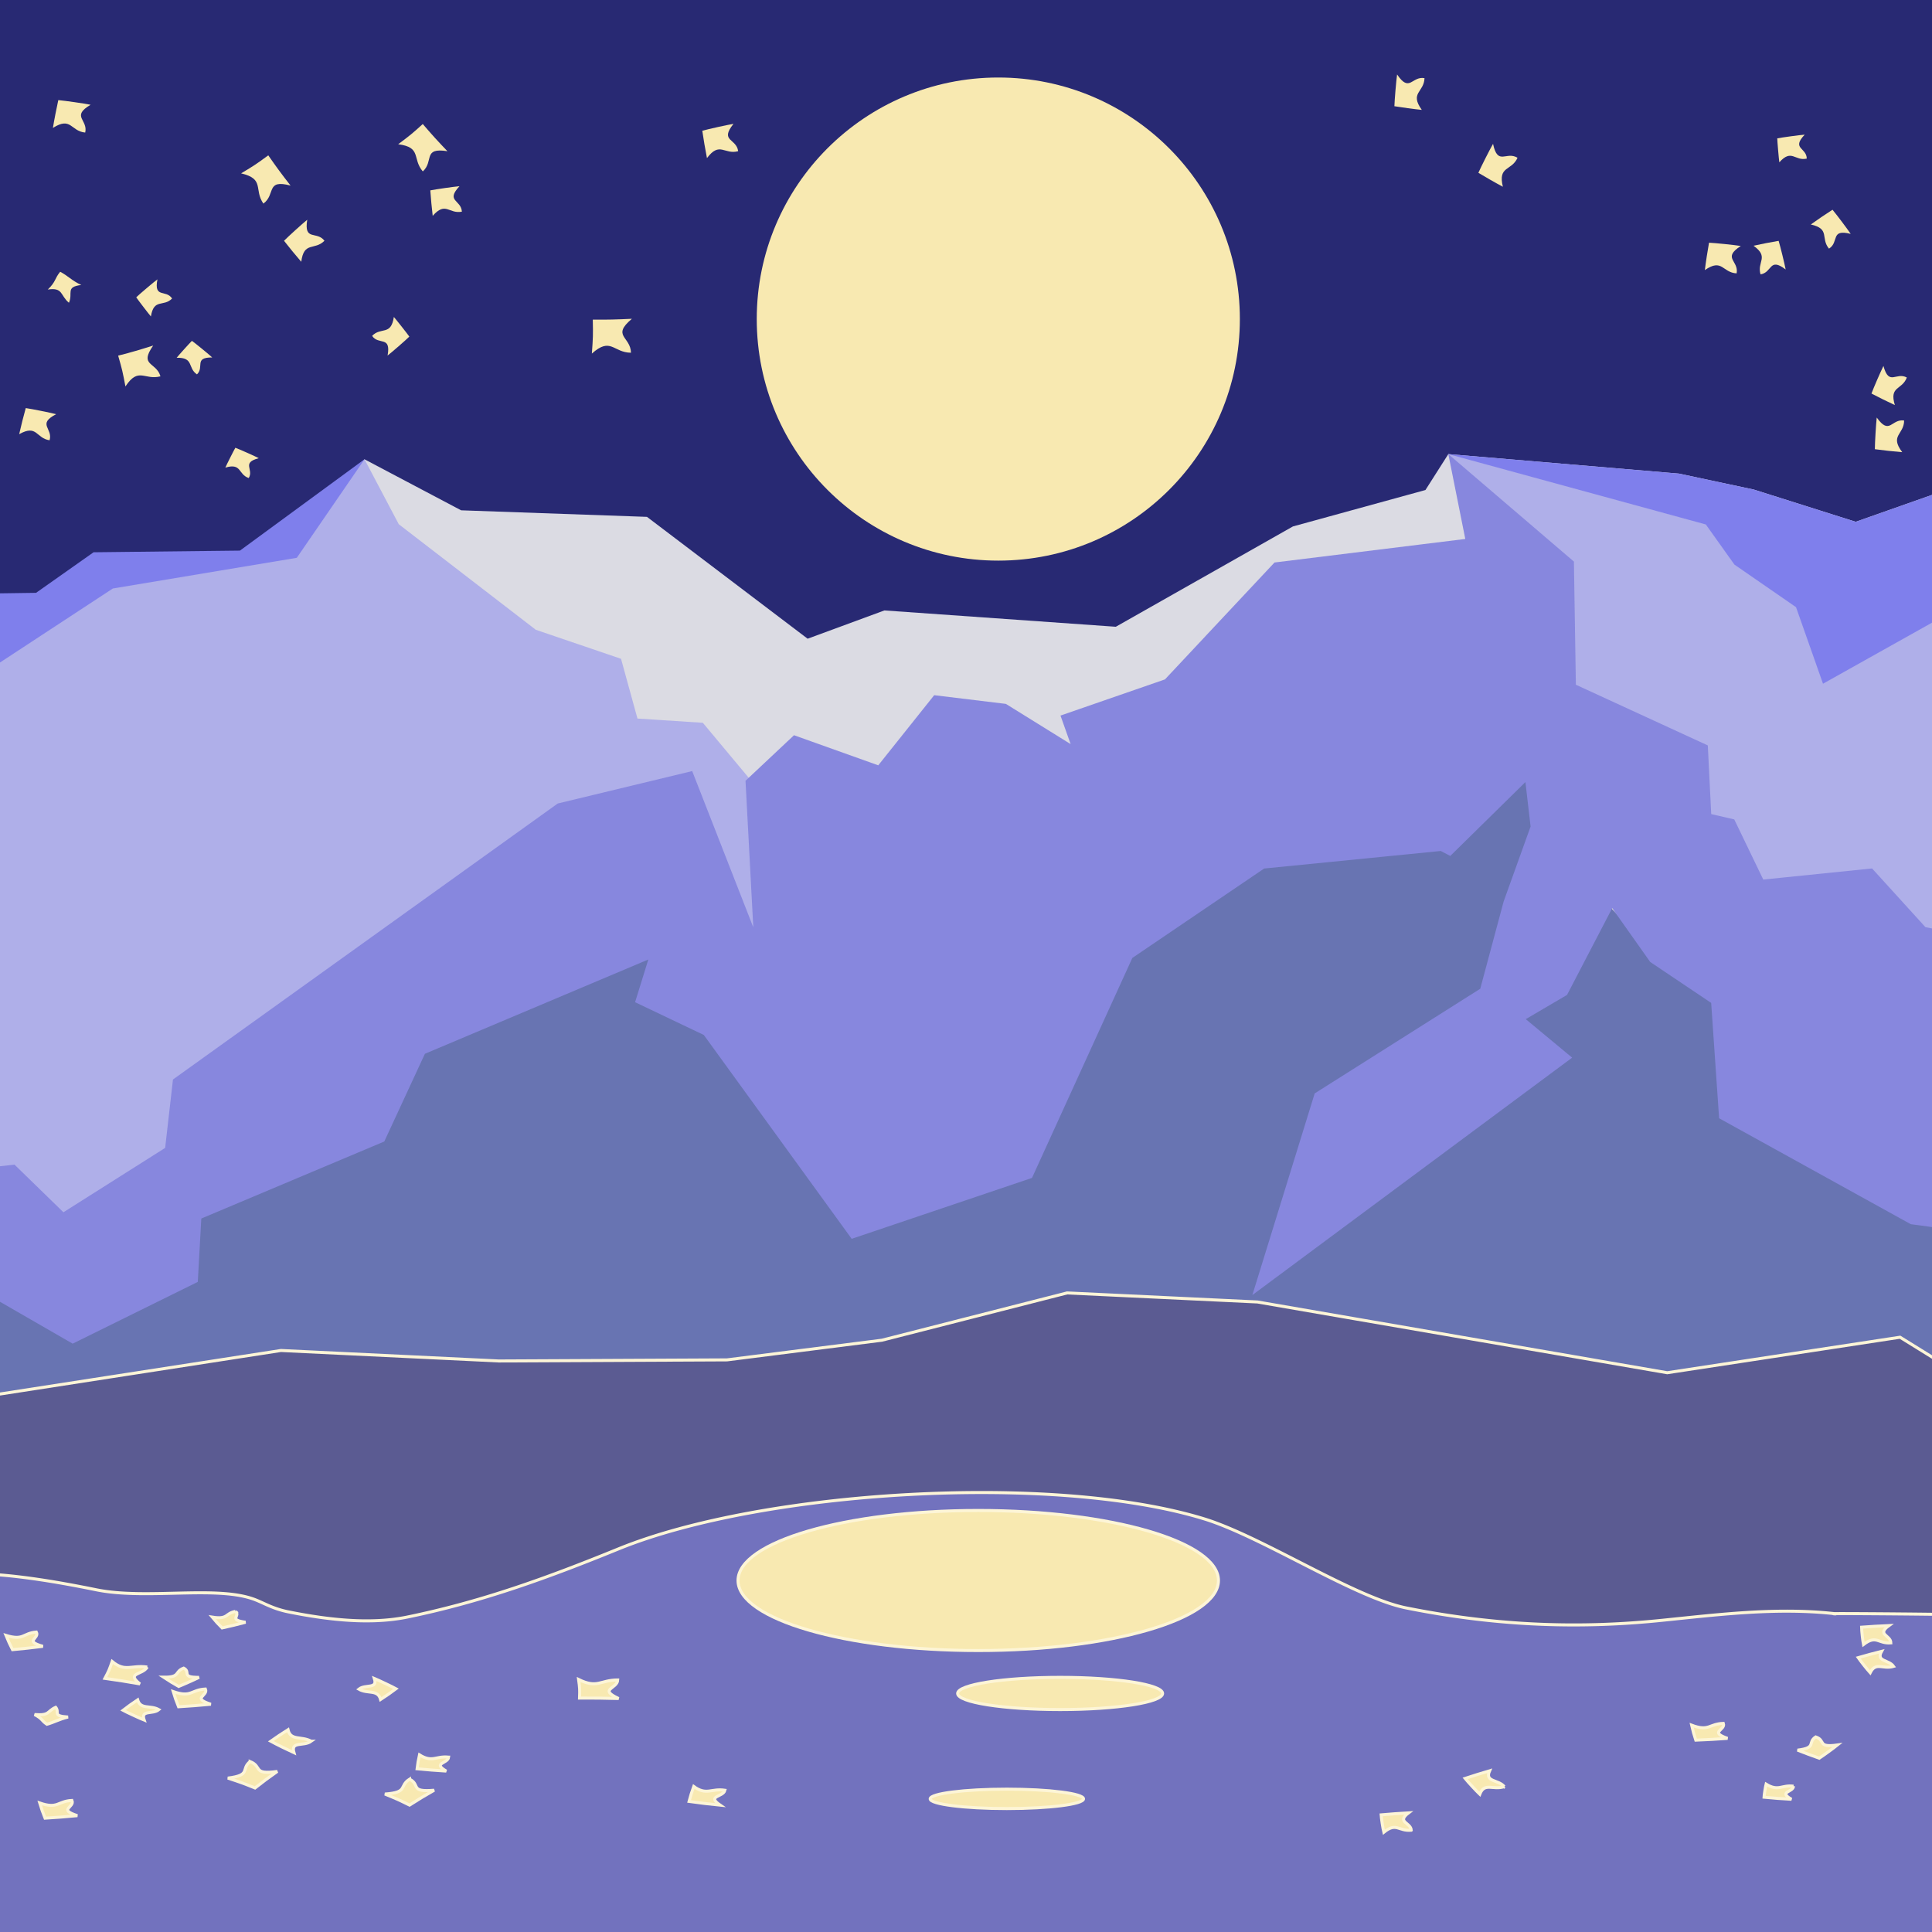 <svg xmlns:dc="http://purl.org/dc/elements/1.1/" xmlns:cc="http://creativecommons.org/ns#" xmlns:rdf="http://www.w3.org/1999/02/22-rdf-syntax-ns#" xmlns="http://www.w3.org/2000/svg" width="640" height="640" viewBox="0 0 640 640" version="1.1" id="svg971"><rect x="0" y="0" width="640" height="640" fill="#808080" stroke="none"/><g id="layer1"><rect style="opacity:.999;fill:#282973;fill-opacity:1;stroke-width:2.2;stroke:none" id="rect963" width="640" height="640" x="0" y="0"/><path id="path24" style="fill:#7272be;stroke:none;stroke-width:1.097" d="M372.432 355.922C246.379 356.112 119.517 367.81 0 404.41V640h640V383.236c-23.883-15.942-54.678-24.547-94.008-21.523-57.142-3.506-115.264-5.879-173.56-5.791z"/><path style="fill:#f8e9b1;stroke:none;fill-opacity:1" d="M28.227 43.91c-4.841-.444-4.604-5.397-10.698-1.535.33-2.122 1.32-7.217 1.783-9.21 2.318.213 8.366 1.076 10.698 1.536-6.566 3.896-.781 4.909-1.783 9.21z" id="path54"/><path style="fill:#f8e9b1;stroke:none;fill-opacity:1" d="M87.249 67.45c-3.235-4.676.54-8.177-7.381-10.02 4.34-2.605 5.032-3.05 8.999-5.975 2.754 3.98 4.364 6.142 7.382 10.02-8.299-2.189-4.827 2.898-9 5.975z" id="path60"/><path style="fill:#f8e9b1;stroke:none;fill-opacity:1" d="M107.48 79.754c-3.293 3.304-6.805.095-7.685 6.962-1.365-1.543-4.523-5.394-5.71-6.956 1.577-1.582 5.92-5.521 7.686-6.963-1.144 7.234 3.146 3.583 5.71 6.957z" id="path62"/><path style="fill:#f8e9b1;stroke:none;fill-opacity:1" d="M65.246 124.018c-3.201-2.157-.883-5.631-6.73-5.505.65-.819 4.376-4.948 5.057-5.601.932.627 5.887 4.685 6.73 5.503-6.189-.044-2.517 3.174-5.057 5.603z" id="path64"/><path style="fill:#f8e9b1;stroke:none;fill-opacity:1" d="M57.006 98.883c-2.86 2.917-6.028-.162-7.02 5.944-.725-.833-4.308-5.504-4.856-6.338.833-.85 6.008-5.224 7.021-5.943-1.237 6.43 2.818 3.23 4.855 6.337z" id="path66"/><path style="fill:#f8e9b1;stroke:none;fill-opacity:1" d="M22.838 100.29c-2.94-2.406-1.853-5.15-7.004-4.376 2.788-2.712 2.159-3.503 4.09-5.887 2.497 1.254 3.917 2.985 7.005 4.376-5.387.646-2.652 2.698-4.091 5.886z" id="path68"/><path style="fill:#f8e9b1;stroke:none;fill-opacity:1" d="M53.157 124.668c-5.345 1.372-7.261-3.242-11.605 3.349-.911-4.828-1.083-5.608-2.411-10.203 4.55-1.168 7.062-1.907 11.605-3.348-4.784 6.817 1.013 5.369 2.411 10.202z" id="path70"/><path style="fill:#f8e9b1;stroke:none;fill-opacity:1" d="M16.427 145.848c-4.571-.676-4.085-5.364-10.073-2.02.426-1.996 1.632-6.78 2.178-8.646 2.188.324 7.882 1.462 10.07 2.02-6.433 3.352-.998 4.618-2.175 8.646z" id="path72"/><path style="fill:#f8e9b1;stroke:none;fill-opacity:1" d="M140.064 56.785c-3.606-4.223-.285-7.998-8.164-9.003 3.959-2.962 4.586-3.461 8.15-6.697 3.07 3.593 4.85 5.535 8.164 9.002-8.28-1.303-4.402 3.294-8.15 6.697z" id="path74"/><path style="fill:#f8e9b1;stroke:none;fill-opacity:1" d="M82.4 158.355c-3.571-1.206-2.282-5.075-7.755-3.45.401-.937 2.844-5.787 3.319-6.576 1.039.352 6.749 2.895 7.753 3.449-5.84 1.551-1.553 3.637-3.318 6.577z" id="path76"/><path style="fill:#f8e9b1;stroke:none;fill-opacity:1" d="M209.02 116.848c-5.92-.047-6.639-5.36-12.958.282.382-5.26.42-6.115.306-11.246 5.042.041 7.848-.036 12.959-.281-6.838 5.755-.426 5.848-.306 11.246z" id="path78"/><path style="fill:#f8e9b1;stroke:none;fill-opacity:1" d="M244.527 50.08c-4.59 1.265-6.083-3.355-10.335 2.29-.43-2.059-1.284-7.07-1.548-9.057 2.198-.606 8.04-1.903 10.335-2.288-4.67 5.838.98 4.768 1.548 9.055z" id="path80"/><path style="fill:#f8e9b1;stroke:none;fill-opacity:1" d="M123.269 111.264c2.926-3.067 6.257.085 7.2-6.266.765.854 4.547 5.648 5.127 6.506-.851.893-6.159 5.505-7.2 6.266 1.194-6.688-2.97-3.31-5.127-6.506z" id="path84"/><path style="fill:#f8e9b1;stroke:none;fill-opacity:1" d="M153.002 70.12c-4.31.843-5.359-3.51-9.664 1.382-.252-1.922-.686-6.59-.79-8.437 2.064-.403 7.527-1.188 9.665-1.382-4.704 5.043.566 4.455.79 8.437z" id="path86"/><path style="fill:#f8e9b1;stroke:none;fill-opacity:1" d="M598.513 52.537c-3.968.92-4.982-3.37-9.089 1.233-.163-1.09-.67-6.935-.684-7.93 1.155-.267 7.85-1.17 9.087-1.232-4.486 4.74.638 4.224.685 7.93z" id="path88"/><path style="fill:#f8e9b1;stroke:none;fill-opacity:1" d="M583.203 90.886c-1.264-4.206 2.967-5.68-2.327-9.482 1.89-.44 6.493-1.333 8.32-1.617.604 2.015 1.924 7.375 2.326 9.484-5.483-4.186-4.378 1.001-8.319 1.615z" id="path90"/><path style="fill:#f8e9b1;stroke:none;fill-opacity:1" d="M502.7 52.268c-1.962 4.421-6.555 2.619-4.857 9.594-1.894-.988-6.381-3.545-8.112-4.618.94-2.118 3.682-7.542 4.858-9.593 1.578 7.43 4.377 2.303 8.112 4.618z" id="path92"/><path style="fill:#f8e9b1;stroke:none;fill-opacity:1" d="M605.875 82.366c-2.89-3.457.504-6.556-6.025-8.002 1.603-1.178 5.586-3.88 7.193-4.885 1.384 1.656 4.793 6.177 6.025 8.002-6.86-1.733-3.723 2.715-7.193 4.885z" id="path94"/><path style="fill:#f8e9b1;stroke:none;fill-opacity:1" d="M631.664 125.056c-1.573 4.193-5.915 2.775-3.967 9.13-1.805-.809-6.09-2.928-7.749-3.825.753-2.007 2.992-7.17 3.967-9.13 1.865 6.78 4.172 1.89 7.749 3.825z" id="path96"/><path style="fill:#f8e9b1;stroke:none;fill-opacity:1" d="M630.767 139.295c-.04 4.73-4.86 4.898-.626 10.495-2.084-.149-7.103-.696-9.073-.985.02-2.266.37-8.198.626-10.495 4.308 6.05 4.823.36 9.073.985z" id="path98"/><path style="fill:#f8e9b1;stroke:none;fill-opacity:1" d="M575.275 90.556c-4.751-.246-4.712-5.097-10.522-1.084.24-2.086 1.01-7.109 1.385-9.074 2.275.118 8.223.726 10.52 1.084-6.267 4.064-.572 4.83-1.383 9.074z" id="path104"/><path style="fill:#f8e9b1;stroke:none;fill-opacity:1" d="M471.886 25.884c-.16 4.747-5.003 4.795-.892 10.52-2.088-.202-7.112-.88-9.082-1.218.077-2.273.578-8.22.893-10.52 4.17 6.181 4.831.485 9.081 1.218z" id="path106"/><path id="path38" style="fill:#5b5b92;stroke:#fdf5d7;stroke-width:1;stroke-miterlimit:4;stroke-dasharray:none;stroke-opacity:1" d="m-14.979 422.11-8.574 1.327-49.383 87.793c63.314 17.908 45.773 3.398 104.702 15.383 17.018 3.494 40.582-1.689 53.14 3.457 2.98 1.21 5.691 2.882 10.63 3.885 14.047 2.823 27.565 4.117 39.323 1.729 24.308-4.991 45.867-12.726 70.104-22.625 47.773-19.413 143.904-25.189 193.676-9.993 19.06 5.764 49.763 26.008 67.006 29.545 31.78 6.384 59.304 6.763 84.78 4.153 18.138-1.83 37.852-4.355 57.216-2.229 7.21-.083 56.51.376 56.51.717l8.033-7.3 1.994-100.397zm622.62 112.425h-.463a3.48 3.48 0 0 0 1.078.063c-.205-.024-.41-.04-.615-.063z"/><ellipse style="opacity:.999;fill:#f8e9b1;fill-opacity:1;stroke:#fdf5d7;stroke-width:1;stroke-opacity:1;stroke-miterlimit:4;stroke-dasharray:none" id="path2016" cx="324.056" cy="523.562" rx="79.576" ry="23.201"/><circle style="opacity:.999;fill:#f8e9b1;fill-opacity:1;stroke:none;stroke-width:2.2" id="path2014" cx="330.701" cy="105.695" r="80.018"/><ellipse style="opacity:.999;fill:#f8e9b1;fill-opacity:1;stroke:#fdf5d7;stroke-width:1;stroke-opacity:1;stroke-miterlimit:4;stroke-dasharray:none" id="path2018" cx="351.18" cy="560.98" rx="33.947" ry="5.335"/><ellipse style="opacity:.999;fill:#f8e9b1;fill-opacity:1;stroke:#fdf5d7;stroke-width:1;stroke-opacity:1;stroke-miterlimit:4;stroke-dasharray:none" id="path2020" cx="333.534" cy="595.897" rx="25.401" ry="3.217"/><path style="fill:#dbdbe3;fill-opacity:1;stroke:none;stroke-width:1px;stroke-linecap:butt;stroke-linejoin:miter;stroke-opacity:1" d="m120.745 152.144 32.008 16.902 61.565 2.171 53.22 40.365 25.435-9.368 76.654 5.408 58.669-33.232 43.901-12.066 7.579-11.898 76.384 6.46 24.827 5.293 33.743 10.672 46.139-16.27 22.685 249.91-710.012-15.785 3.678-161.519 121.097-44.406z" id="path2044"/><path style="fill:#7f7fec;fill-opacity:1;stroke:none;stroke-width:1px;stroke-linecap:butt;stroke-linejoin:miter;stroke-opacity:1" d="m479.776 150.426 76.384 6.46 24.827 5.293 33.743 10.672 46.139-16.27 22.685 249.91-190.012-15.785 45.277-135.822z" id="path2044-3"/><path style="fill:#7f7fec;fill-opacity:1;stroke:none;stroke-width:1px;stroke-linecap:butt;stroke-linejoin:miter;stroke-opacity:1" d="m-40.892 217.02 21.416-20.197 31.416-.44 19.056-13.437 48.497-.552 41.252-30.25-12.628 45.132-33.023 5.314-14.863 18.531-23.471 5.283-37.43 5.5-39.738 48.168z" id="path2042"/><path style="fill:#afafe9;fill-opacity:1;stroke:none;stroke-width:1px;stroke-linecap:butt;stroke-linejoin:miter;stroke-opacity:1" d="M120.745 152.144 98.317 184.78 37.373 194.95l-59.325 38.909-4.506 156.848 25.077-.914 24.132 18.965 35.662-27.004 2.396-19.956 130.45-93.686 36.077-5.52 7.943 19.142 14.265 42.37.852-63.609-17.575-21.064-21.648-1.4-5.45-19.796-28.234-9.612-45.39-34.966z" id="path2046"/><path style="fill:#6874b2;fill-opacity:1;stroke:#fdf5d7;stroke-width:1px;stroke-linecap:butt;stroke-linejoin:miter;stroke-opacity:1" d="m-21.712 429.772 18.362-5.743 26.72 12.905 37.232-19.918 1.708-17.029 65.602-32.105 6.686-20.626 86.887-34.563-4.116 17.743 17.341 11.016 45.002 63.109 58.23-18.643 35.877-74.728 47.263-25.543 60.432-7.259 23.645-24.068 7.274 17.609-13.306 26.401-6.034 31.859-55.751 31.958-3.802 45.777 82.685-57.895-15.581-13.027 18.065-9.308 15.007-27.616 15.473 16.494 19.683 11.426 1.866 36.627 60.523 37.924 23.991 4.178-5.27 48.983-20.567-12.736-77.121 11.762-135.75-23.44-63.048-2.997-61.322 15.658-51.345 6.52-75.612.363-72.15-3.473-116.62 18.071z" id="path2050"/><path id="path2048" style="fill:#8787de;fill-opacity:1;stroke:none;stroke-width:1px;stroke-linecap:butt;stroke-linejoin:miter;stroke-opacity:1" d="m479.775 150.426 5.621 28.111-63.197 7.795-36.287 38.725-34.611 11.986 3.355 9.445-21.45-13.316-23.741-2.881-18.531 23.23-27.909-9.968-16.064 15.093 2.578 48.547-20.24-51.765-44.543 10.744-127.457 91.426-2.59 22.66-33.701 21.32-16.203-15.781-33.186 3.69 1.68 47.7 22.096-8.61 28.673 16.527 41.453-20.461 1.163-20.987 60.617-25.523 13.455-29.051 74.012-31.234-4.391 14.144 22.771 10.854 48.983 67.529 59.736-20.182 33.238-72.865 43.668-29.621 58.493-5.81 3.155 1.643 24.893-24.466 1.713 14.721-8.922 24.82-7.754 28.922-54.841 34.67L414.86 429l105.931-78.638-15.363-12.756 13.673-8.03 14.953-28.728 12.597 17.816 20.199 13.562 2.626 38.208 63.492 35.093 32.51 4.395 5.64-106.787-38.83-3.182-12.11-16.17-40.257-2.217-5.045-16.1-7.467.813 1.254-20.74-43.816-22.039-2.987-43.088z"/><path style="fill:#afafe9;fill-opacity:1;stroke:none;stroke-width:1px;stroke-linecap:butt;stroke-linejoin:miter;stroke-opacity:1" d="m479.776 150.426 41.601 35.603.649 40.793 43.709 20.111 1.127 22.748 7.629 1.754 9.612 19.93 36.043-3.68 17.676 19.444 36.5 7.24-.663-126.953-69.764 39.074-8.939-25.36-20.4-14.097-9.48-13.299z" id="path2077"/><path style="fill:#f8e9b1;stroke:#fdf5d7;stroke-width:1;stroke-miterlimit:4;stroke-dasharray:none;stroke-opacity:1;fill-opacity:1" d="M23.836 596.417c-4.841.243-4.604 2.953-10.698.84.33 1.161 1.32 3.95 1.783 5.04 2.318-.117 8.366-.59 10.698-.84-6.566-2.133-.781-2.687-1.783-5.04z" id="path54-5"/><path style="fill:#f8e9b1;stroke:#fdf5d7;stroke-width:1;stroke-miterlimit:4;stroke-dasharray:none;stroke-opacity:1;fill-opacity:1" d="M68.054 559.512c-4.841.243-4.604 2.952-10.698.84.33 1.16 1.32 3.948 1.783 5.038 2.318-.116 8.366-.588 10.698-.84-6.565-2.131-.781-2.685-1.783-5.038z" id="path56-6"/><path style="fill:#f8e9b1;stroke:#fdf5d7;stroke-width:1;stroke-miterlimit:4;stroke-dasharray:none;stroke-opacity:1;fill-opacity:1" d="M82.858 583.537c-3.235 2.558.54 4.474-7.381 5.482 4.34 1.426 5.032 1.67 8.999 3.27 2.754-2.178 4.364-3.36 7.382-5.483-8.3 1.198-4.827-1.586-9-3.27z" id="path60-2"/><path style="fill:#f8e9b1;stroke:#fdf5d7;stroke-width:1;stroke-miterlimit:4;stroke-dasharray:none;stroke-opacity:1;fill-opacity:1" d="M103.089 576.804c-3.293-1.808-6.805-.052-7.685-3.81-1.365.845-4.523 2.952-5.71 3.807 1.577.866 5.92 3.021 7.686 3.81-1.144-3.958 3.146-1.96 5.71-3.807z" id="path62-9"/><path style="fill:#f8e9b1;stroke:#fdf5d7;stroke-width:1;stroke-miterlimit:4;stroke-dasharray:none;stroke-opacity:1;fill-opacity:1" d="M60.855 552.584c-3.201 1.18-.883 3.081-6.73 3.012.65.449 4.376 2.708 5.057 3.065.932-.343 5.887-2.563 6.73-3.011-6.19.024-2.517-1.737-5.057-3.066z" id="path64-1"/><path style="fill:#f8e9b1;stroke:#fdf5d7;stroke-width:1;stroke-miterlimit:4;stroke-dasharray:none;stroke-opacity:1;fill-opacity:1" d="M52.615 566.338c-2.86-1.597-6.028.088-7.02-3.253-.725.456-4.308 3.012-4.856 3.468.833.465 6.008 2.859 7.02 3.252-1.236-3.518 2.819-1.767 4.856-3.467z" id="path66-2"/><path style="fill:#f8e9b1;stroke:#fdf5d7;stroke-width:1;stroke-miterlimit:4;stroke-dasharray:none;stroke-opacity:1;fill-opacity:1" d="M18.446 565.567c-2.94 1.317-1.853 2.818-7.004 2.395 2.788 1.484 2.16 1.917 4.09 3.221 2.497-.686 3.917-1.633 7.005-2.394-5.387-.354-2.652-1.477-4.09-3.221z" id="path68-7"/><path style="fill:#f8e9b1;stroke:#fdf5d7;stroke-width:1;stroke-miterlimit:4;stroke-dasharray:none;stroke-opacity:1;fill-opacity:1" d="M48.766 552.229c-5.345-.751-7.261 1.773-11.605-1.833-.911 2.642-1.083 3.069-2.411 5.583 4.55.639 7.062 1.043 11.605 1.832-4.784-3.73 1.013-2.938 2.41-5.582z" id="path70-0"/><path style="fill:#f8e9b1;stroke:#fdf5d7;stroke-width:1;stroke-miterlimit:4;stroke-dasharray:none;stroke-opacity:1;fill-opacity:1" d="M12.036 540.64c-4.571.37-4.085 2.934-10.073 1.105.426 1.092 1.632 3.71 2.178 4.73 2.188-.177 7.882-.8 10.07-1.105-6.433-1.834-.998-2.527-2.175-4.73z" id="path72-9"/><path style="fill:#f8e9b1;stroke:#fdf5d7;stroke-width:1;stroke-miterlimit:4;stroke-dasharray:none;stroke-opacity:1;fill-opacity:1" d="M135.673 589.372c-3.606 2.311-.285 4.377-8.164 4.927 3.959 1.62 4.586 1.893 8.15 3.664 3.07-1.966 4.85-3.029 8.164-4.926-8.28.713-4.402-1.802-8.15-3.664z" id="path74-3"/><path style="fill:#f8e9b1;stroke:#fdf5d7;stroke-width:1;stroke-miterlimit:4;stroke-dasharray:none;stroke-opacity:1;fill-opacity:1" d="M78.009 533.796c-3.571.66-2.282 2.777-7.755 1.888.4.512 2.844 3.166 3.319 3.598 1.039-.193 6.749-1.584 7.753-1.887-5.84-.849-1.553-1.99-3.318-3.6z" id="path76-6"/><path style="fill:#f8e9b1;stroke:#fdf5d7;stroke-width:1;stroke-miterlimit:4;stroke-dasharray:none;stroke-opacity:1;fill-opacity:1" d="M204.629 556.507c-5.92.026-6.64 2.933-12.958-.154.382 2.878.42 3.346.306 6.154 5.042-.023 7.848.02 12.959.153-6.838-3.149-.426-3.2-.306-6.153z" id="path78-0"/><path style="fill:#f8e9b1;stroke:#fdf5d7;stroke-width:1;stroke-miterlimit:4;stroke-dasharray:none;stroke-opacity:1;fill-opacity:1" d="M240.136 593.041c-4.59-.692-6.083 1.836-10.335-1.253-.43 1.127-1.284 3.869-1.548 4.956 2.198.332 8.04 1.041 10.335 1.252-4.67-3.195.98-2.61 1.548-4.955z" id="path80-6"/><path style="fill:#f8e9b1;stroke:#fdf5d7;stroke-width:1;stroke-miterlimit:4;stroke-dasharray:none;stroke-opacity:1;fill-opacity:1" d="M118.878 559.563c2.926 1.678 6.257-.047 7.2 3.428.765-.467 4.547-3.09 5.127-3.56-.851-.488-6.16-3.012-7.2-3.428 1.194 3.66-2.97 1.811-5.127 3.56z" id="path84-2"/><path style="fill:#f8e9b1;stroke:#fdf5d7;stroke-width:1;stroke-miterlimit:4;stroke-dasharray:none;stroke-opacity:1;fill-opacity:1" d="M148.61 582.076c-4.31-.461-5.358 1.92-9.663-.756-.252 1.051-.686 3.606-.79 4.616 2.064.22 7.527.65 9.665.756-4.704-2.76.566-2.437.79-4.616z" id="path86-6"/><path style="fill:#f8e9b1;stroke:#fdf5d7;stroke-width:1;stroke-miterlimit:4;stroke-dasharray:none;stroke-opacity:1;fill-opacity:1" d="M594.122 591.697c-3.968-.503-4.982 1.843-9.09-.675-.162.596-.67 3.795-.683 4.339 1.155.146 7.85.64 9.087.674-4.486-2.594.638-2.311.685-4.338z" id="path88-1"/><path style="fill:#f8e9b1;stroke:#fdf5d7;stroke-width:1;stroke-miterlimit:4;stroke-dasharray:none;stroke-opacity:1;fill-opacity:1" d="M498.309 591.844c-1.962-2.42-6.555-1.433-4.857-5.25-1.894.541-6.381 1.94-8.112 2.527.94 1.16 3.682 4.127 4.858 5.25 1.578-4.066 4.377-1.26 8.112-2.528z" id="path92-7"/><path style="fill:#f8e9b1;stroke:#fdf5d7;stroke-width:1;stroke-miterlimit:4;stroke-dasharray:none;stroke-opacity:1;fill-opacity:1" d="M601.484 575.375c-2.89 1.892.504 3.588-6.025 4.379 1.603.644 5.586 2.122 7.193 2.673 1.384-.906 4.793-3.38 6.025-4.379-6.86.949-3.723-1.485-7.193-2.673z" id="path94-9"/><path style="fill:#f8e9b1;stroke:#fdf5d7;stroke-width:1;stroke-miterlimit:4;stroke-dasharray:none;stroke-opacity:1;fill-opacity:1" d="M627.273 552.016c-1.573-2.294-5.915-1.518-3.967-4.995-1.805.442-6.09 1.602-7.75 2.092.754 1.099 2.993 3.924 3.968 4.996 1.865-3.71 4.172-1.034 7.749-2.093z" id="path96-2"/><path style="fill:#f8e9b1;stroke:#fdf5d7;stroke-width:1;stroke-miterlimit:4;stroke-dasharray:none;stroke-opacity:1;fill-opacity:1" d="M626.375 544.225c-.04-2.588-4.86-2.68-.626-5.743-2.084.082-7.103.381-9.073.54.02 1.24.37 4.485.626 5.742 4.308-3.31 4.823-.197 9.073-.539z" id="path98-0"/><path style="fill:#f8e9b1;stroke:#fdf5d7;stroke-width:1;stroke-miterlimit:4;stroke-dasharray:none;stroke-opacity:1;fill-opacity:1" d="M570.884 570.894c-4.751.134-4.712 2.789-10.522.593.24 1.141 1.01 3.89 1.385 4.965 2.275-.065 8.223-.397 10.52-.593-6.267-2.224-.572-2.643-1.383-4.965z" id="path104-2"/><path style="fill:#f8e9b1;stroke:#fdf5d7;stroke-width:1;stroke-miterlimit:4;stroke-dasharray:none;stroke-opacity:1;fill-opacity:1" d="M467.495 606.28c-.16-2.597-5.003-2.623-.892-5.756-2.088.11-7.112.482-9.082.667.077 1.244.578 4.498.893 5.756 4.17-3.382 4.83-.265 9.08-.666z" id="path106-3"/></g></svg>